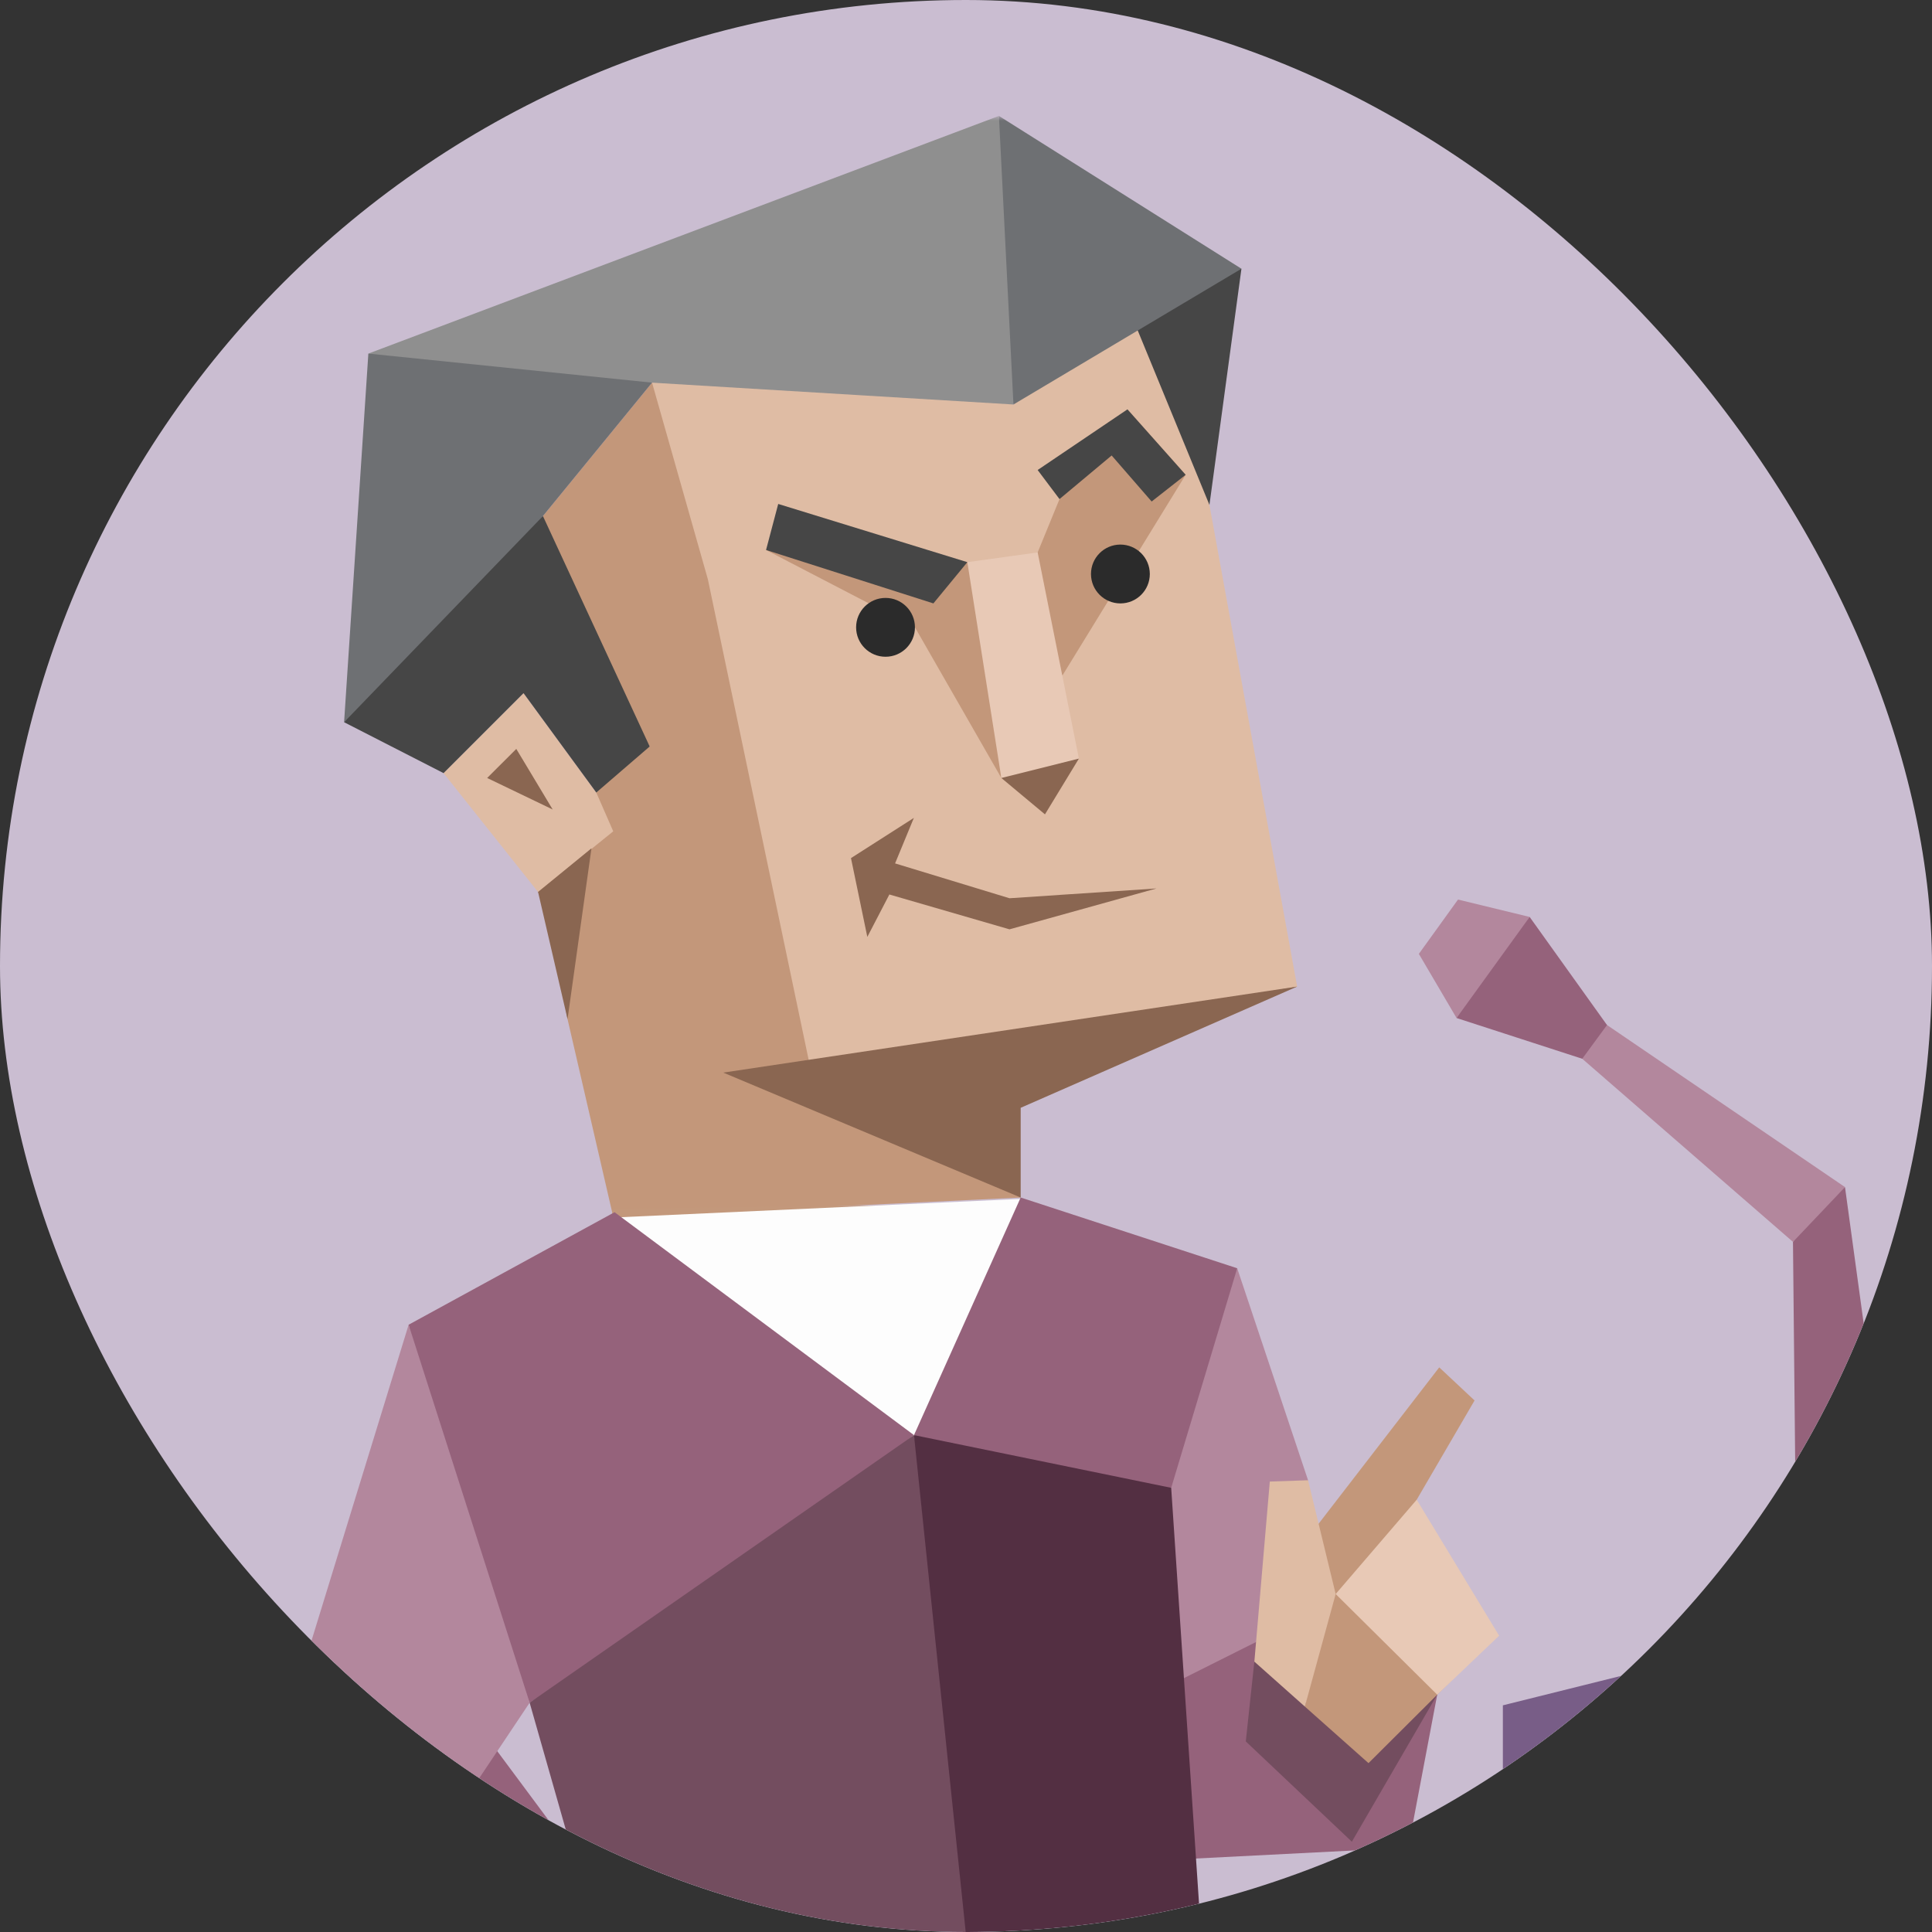 <svg width="200" height="200" viewBox="0 0 200 200" fill="none" xmlns="http://www.w3.org/2000/svg">
<rect x="0" y="0" width="200" height="200" fill="#333333" stroke="none"/>
<g clip-path="url(#clip0_2013_38087)">
<rect width="200" height="200" rx="100" fill="#CABDD1"/>
<mask id="mask0_2013_38087" style="mask-type:luminance" maskUnits="userSpaceOnUse" x="-9" y="12" width="288" height="288">
<path d="M279 12H-9V300H279V12Z" fill="white"/>
</mask>
<g mask="url(#mask0_2013_38087)">
<path d="M197.388 169.571L186.04 171.617L185.608 128.561L187.74 125.248L190.993 122.887L197.388 169.571Z" fill="#95627B"/>
<path d="M190.994 122.888L185.609 128.561L162.014 108.056L162.202 105.766L164.383 104.765L190.994 122.888Z" fill="#B3879D"/>
<path d="M220.175 292.303L195.291 288.02L166.125 292.303V197.235L168.263 189.747L166.125 176.254L220.175 162.574L217.699 200.965L220.175 235.431L217.043 267.385L220.175 292.303Z" fill="#90759F"/>
<path d="M220.175 162.574L166.125 175.447V197.235L220.175 235.431V162.574Z" fill="#584164"/>
<path d="M230.716 171.034L155.577 189.747V176.535L230.716 157.822V171.034Z" fill="#785D87"/>
<path d="M158.349 94.922L154.945 100.474L150.782 105.384L146.88 98.746L150.933 93.122L158.349 94.922Z" fill="#B3879D"/>
<path d="M158.349 94.922L150.782 105.384L163.793 109.603L166.356 106.111L158.349 94.922Z" fill="#95627B"/>
<path d="M128.074 131.289L135.41 153.235L133.265 173.589L119.722 183.028L119.616 178.363L118.98 150.059L128.074 131.289Z" fill="#B3879D"/>
<path d="M130.48 169.752L133.266 173.59L148.781 175.433L145.78 191.273L121.89 192.49L120.321 174.842L130.48 169.752Z" fill="#95627B"/>
<path d="M129.849 172.012L128.964 180.27L139.944 190.653L148.778 175.432L140.591 174.215L129.849 172.012Z" fill="#734D5F"/>
<path d="M138.268 165.013L134.236 160.673L148.989 141.55L152.647 144.976L146.656 155.25L144.23 162.695L138.268 165.013Z" fill="#C3977A"/>
<path d="M138.269 161.407L150.372 173.849L141.667 182.518L135.079 176.664L138.269 161.407Z" fill="#C3977A"/>
<path d="M135.41 153.235L131.45 153.371L129.852 172.012L135.079 176.663L138.268 165.013L135.41 153.235Z" fill="#DFBCA4"/>
<path d="M138.269 165.013L146.657 155.25L155.189 169.327L148.781 175.433L138.269 165.013Z" fill="#E8C9B6"/>
<path d="M104.913 41.873L112.66 33.492L121.48 31.836L134.281 102.13L111.126 108.019L83.572 109.913L70.18 62.134L67.501 39.612L86.589 37.308L104.913 41.873Z" fill="#DFBCA4"/>
<path d="M100.139 113.053L134.281 102.13C117.504 105.039 100.728 107.948 83.952 110.857C80.393 93.889 76.834 76.921 73.275 59.953L67.501 39.612L56.204 53.422L59.408 64.143L67.256 77.276L63.714 78.219L61.727 82.042L57.558 79.04L54.196 71.753L50.459 77.492L45.916 80.033L52.655 85.585L55.7 92.338L57.651 96.586L58.66 105.104L63.483 125.977L105.661 123.968L100.139 113.053Z" fill="#C3977A"/>
<path d="M125.201 52.27L128.513 27.818L115.985 29.849L125.201 52.27Z" fill="#464646"/>
<path d="M61.727 82.043L63.483 86.06L55.7 92.338L45.916 80.034L54.196 71.754L61.727 82.043Z" fill="#DFBCA4"/>
<path d="M104.913 41.873L128.514 27.819L103.408 12L101.457 28.38L104.913 41.873Z" fill="#6E7073"/>
<path d="M104.912 41.873L103.408 12L38.132 36.603L52.215 40.908L67.501 39.612L104.912 41.873Z" fill="#8F8F8F"/>
<path d="M38.132 36.603L35.62 74.763L47.01 65.151L56.204 53.422L67.501 39.612L38.132 36.603Z" fill="#6E7073"/>
<path d="M56.204 53.422L67.256 77.276L61.727 82.042L54.196 71.753L45.916 80.033L35.62 74.763L56.204 53.422Z" fill="#464646"/>
<path d="M50.431 80.537L53.447 77.527L57.213 83.798L50.431 80.537Z" fill="#8A6651"/>
<path d="M55.7 92.338L61.229 87.816L58.752 105.499L55.7 92.338Z" fill="#8A6651"/>
<path d="M74.874 111.036L134.281 102.13L105.661 114.679V123.967L93.067 118.677L74.874 111.036Z" fill="#8A6651"/>
<path d="M119.722 91.971L104.502 92.986L92.658 89.379L94.602 84.67L88.093 88.831L89.785 96.989L92.067 92.597L104.502 96.204L119.722 91.971Z" fill="#8A6651"/>
<path d="M109.679 51.665L107.418 57.187L107.08 62.918L109.974 69.938L122.74 49.152L116.713 42.377L109.679 51.665Z" fill="#C3977A"/>
<path d="M107.417 48.656L116.712 42.377L122.739 49.152L119.218 51.917L115.078 47.151L109.678 51.665L107.417 48.656Z" fill="#464646"/>
<path d="M79.301 56.935L94.716 64.942L103.659 80.537L102.586 66.029L100.138 58.196L79.301 56.935Z" fill="#C3977A"/>
<path d="M100.138 58.195L80.561 52.169L79.301 56.935L96.624 62.465L100.138 58.195Z" fill="#464646"/>
<path d="M107.418 57.187L111.687 78.528L108.282 80.832L103.659 80.537L100.139 58.195L107.418 57.187Z" fill="#E8C9B6"/>
<path d="M111.688 78.528L108.174 84.302L103.66 80.537L111.688 78.528Z" fill="#8A6651"/>
<path d="M106.2 124.591L63.585 125.131L61.74 129.271L106.2 124.591Z" fill="#C3987B"/>
<path d="M60.166 127.827L61.138 141.846L97.459 159.5L105.852 124.103L63.459 126.04L60.166 127.827Z" fill="#FDFDFD"/>
<path d="M63.619 125.487L94.615 148.563L76.781 162.731L54.828 176.261L47.369 159.233L42.3 137.136L63.619 125.487Z" fill="#95627B"/>
<path d="M105.661 123.967L128.075 131.289L121.242 154.02L108.642 156.713L94.616 148.562L105.661 123.967Z" fill="#95627B"/>
<path d="M54.828 176.26L60.926 197.667L68.458 204.132L100.743 207.437L100.894 175.434L94.615 148.562L54.828 176.26Z" fill="#734D5F"/>
<path d="M94.616 148.562L121.241 154.019L124.553 203.491L100.743 207.437L94.616 148.562Z" fill="#532F42"/>
<path d="M49.977 179.263L68.459 204.132L57.026 217.812L38.032 201.411L49.977 179.263Z" fill="#95627B"/>
<path d="M42.302 137.137L25.77 190.907L38.032 201.411L54.83 176.262L42.302 137.137Z" fill="#B3879D"/>
<path d="M119.029 59.419C119.029 61.101 117.665 62.465 115.983 62.465C114.301 62.465 112.938 61.101 112.938 59.419C112.938 57.737 114.301 56.374 115.983 56.374C117.664 56.378 119.025 57.739 119.029 59.419Z" fill="#2B2B2B"/>
<path d="M94.715 64.942C94.715 66.624 93.352 67.987 91.67 67.987C89.988 67.987 88.624 66.624 88.624 64.942C88.624 63.26 89.988 61.896 91.67 61.896C93.352 61.896 94.715 63.26 94.715 64.942Z" fill="#2B2B2B"/>
</g>
</g>
<defs>
<clipPath id="clip0_2013_38087">
<rect width="200" height="200" rx="100" fill="white"/>
</clipPath>
</defs>
</svg>
